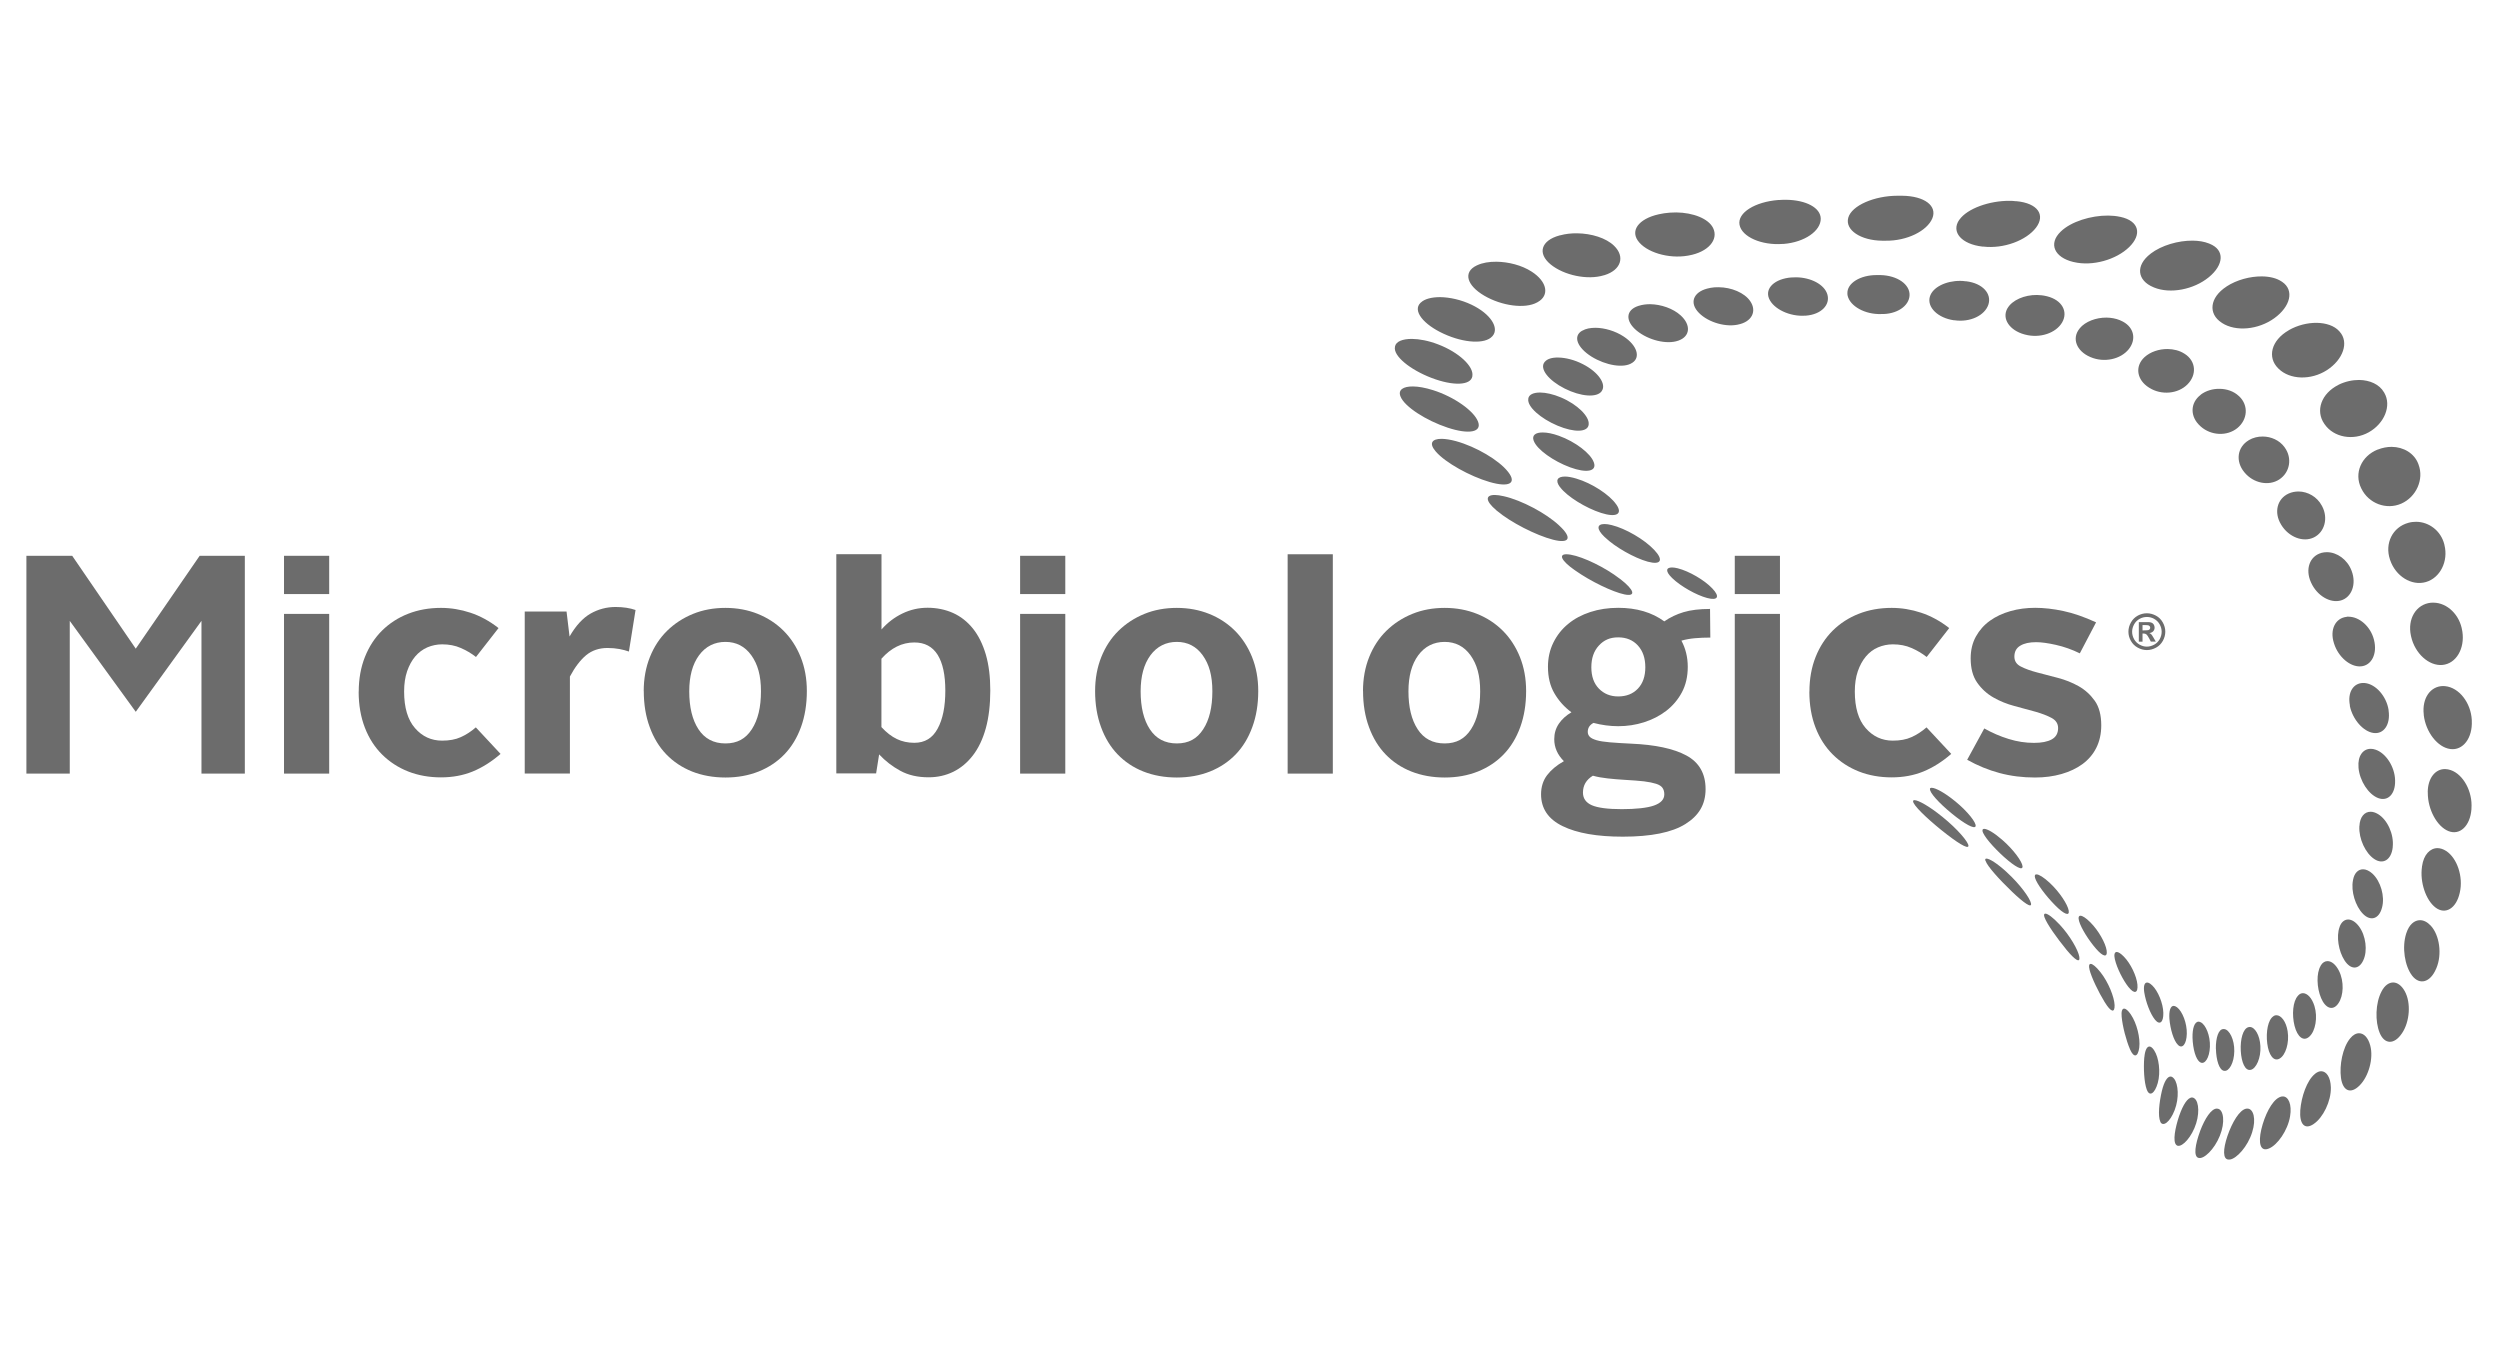 <?xml version="1.0" encoding="UTF-8"?>
<svg id='Capa_1' xmlns='http://www.w3.org/2000/svg' width='358' height='194' viewBox='0 0 358 194'>
  <defs>
    <style>.cls-1 {
      fill: #6c6c6c;
    }</style>
  </defs>
  <g>
    <path class='cls-1'
          d='M264.54,42.06c.1,1.53,2.13,2.84,4.41,2.91h.37c2.29,.07,4.07-1.14,4.13-2.69s-1.74-2.83-4.16-2.89h-.51c-2.37-.02-4.33,1.16-4.23,2.67m-7.93-2.33h-.1c-2.36,.19-3.82,1.53-3.19,3.03,.64,1.5,3,2.61,5.19,2.44h.09c2.2-.17,3.53-1.56,3.06-3.07-.43-1.39-2.34-2.4-4.47-2.42-.19,0-.39,.01-.58,.02m19.73,2.77c-.42,1.53,1.19,3.04,3.44,3.36h.09c2.25,.33,4.35-.69,4.86-2.25,.5-1.56-.83-3.05-3.17-3.33h-.1c-.25-.04-.5-.06-.74-.06-2.07-.02-4.01,.92-4.38,2.29m-31.41-1.29l-.09,.02c-2.16,.4-2.97,1.87-1.79,3.31s3.76,2.33,5.73,1.95l.08-.02c1.98-.38,2.76-1.9,1.76-3.36-.82-1.2-2.69-1.98-4.53-1.99-.4-.01-.79,.02-1.17,.09m42.54,2.92c-.86,1.5,.32,3.18,2.44,3.75l.08,.02c2.13,.57,4.42-.21,5.31-1.74,.88-1.53,0-3.2-2.15-3.74l-.09-.02c-.44-.11-.91-.16-1.36-.17-1.78-.02-3.55,.72-4.23,1.91m-52.79-.36l-.08,.02c-1.81,.6-1.88,2.16-.22,3.54,1.67,1.37,4.31,2.02,5.95,1.43l.06-.02c1.64-.6,1.79-2.21,.29-3.59-1.09-1-2.83-1.59-4.39-1.61-.57,0-1.12,.07-1.61,.23m63.14,3.23c-1.2,1.43-.45,3.26,1.48,4.09l.07,.03c1.94,.83,4.31,.32,5.48-1.15,1.16-1.47,.71-3.31-1.2-4.1l-.08-.04c-.59-.24-1.25-.36-1.91-.37-1.5-.01-3.03,.55-3.85,1.54m-71.22,.32l-.05,.03c-1.33,.78-.67,2.42,1.37,3.7,2.05,1.27,4.61,1.69,5.8,.9l.05-.03c1.19-.78,.68-2.47-1.23-3.74-1.22-.81-2.76-1.25-4.05-1.26-.74,0-1.4,.12-1.88,.41m80.49,3.8c-1.43,1.33-1.08,3.27,.64,4.35h0l.07,.04c1.71,1.08,4.09,.87,5.44-.49,1.36-1.36,1.25-3.33-.39-4.38l-.07-.04c-.67-.43-1.52-.64-2.37-.65-1.23-.01-2.48,.4-3.32,1.17m-85.88,.66l-.03,.04c-.76,.95,.58,2.63,2.88,3.79,2.3,1.16,4.62,1.34,5.3,.38l.02-.04c.67-.96-.48-2.69-2.69-3.82-1.21-.63-2.51-.95-3.56-.96-.87-.02-1.57,.19-1.91,.61m93.94,4.71c-1.58,1.19-1.55,3.19-.07,4.5l.05,.05c1.48,1.32,3.78,1.43,5.25,.23,1.47-1.2,1.64-3.25,.26-4.55l-.06-.05c-.71-.67-1.73-1.02-2.75-1.02-.95-.02-1.93,.26-2.69,.83m-96.3,.58v.05c-.16,1.1,1.78,2.8,4.18,3.81,2.41,1.02,4.35,.96,4.47-.15v-.04c.12-1.11-1.6-2.85-3.98-3.85-1.09-.46-2.13-.69-2.95-.7-.97-.01-1.64,.29-1.72,.88m103.16,5.96c-1.65,.99-1.9,3.01-.64,4.55l.05,.06c1.26,1.53,3.45,1.99,4.97,1,1.53-1,1.9-3.06,.77-4.6l-.05-.07c-.71-.95-1.88-1.47-3.07-1.48-.7-.01-1.41,.16-2.03,.53m-102.39,.05l.02,.05c.45,1.23,2.83,2.91,5.2,3.78,2.37,.87,3.84,.58,3.41-.67h0l-.02-.05c-.43-1.25-2.63-2.95-5.01-3.8-.89-.32-1.67-.47-2.29-.47-1.04-.01-1.59,.4-1.31,1.17m3.76,6.63l.04,.05c1,1.33,3.67,2.97,5.86,3.67,2.19,.7,3.13,.17,2.19-1.19l-.04-.05c-.94-1.36-3.46-3.02-5.71-3.68-.64-.19-1.19-.29-1.62-.29-1.08,0-1.43,.55-.72,1.5m104.36,.93c-1.67,.75-2.14,2.73-1.09,4.44h0l.04,.07c1.05,1.71,3.1,2.53,4.65,1.78,1.55-.75,2.1-2.77,1.18-4.49l-.04-.07c-.67-1.26-2-2.01-3.32-2.02-.49,0-.97,.09-1.42,.29m-88.31,12.08l.05,.05c1.19,1.15,3.43,2.42,4.98,2.83,1.55,.42,1.87-.19,.75-1.36l-.04-.04c-1.11-1.17-3.29-2.44-4.91-2.85-.32-.08-.6-.12-.83-.12-.89,0-.95,.57,0,1.49m-9.67-5.88l.06,.06c1.47,1.42,4.24,2.98,6.14,3.5,1.91,.52,2.3-.23,.93-1.68l-.05-.05c-1.37-1.45-4.05-3.02-6.05-3.51-.4-.1-.74-.15-1.02-.15-1.11,0-1.18,.71-.01,1.84m102.65,2.3c-1.67,.47-2.32,2.33-1.49,4.18l.03,.07c.83,1.85,2.73,3,4.28,2.55,1.54-.45,2.24-2.35,1.53-4.22l-.03-.08c-.6-1.56-2.06-2.6-3.5-2.61-.27,0-.55,.03-.81,.1m3.64,9.16c-1.64,.16-2.46,1.84-1.84,3.76l.02,.07c.61,1.93,2.33,3.39,3.86,3.26,1.53-.13,2.36-1.83,1.86-3.78l-.02-.08c-.48-1.84-2.05-3.23-3.6-3.25-.09,0-.18,0-.27,0m.43,12.71v.07c.4,1.93,1.91,3.67,3.39,3.87,1.48,.21,2.45-1.23,2.16-3.2v-.08c-.3-1.96-1.81-3.7-3.39-3.87-.08,0-.15-.01-.22-.01-1.45-.01-2.3,1.37-1.93,3.21m1.23,8.85v.07c.16,1.88,1.42,3.82,2.81,4.35,1.4,.53,2.48-.58,2.43-2.49v-.08c-.05-1.91-1.31-3.86-2.8-4.36-.23-.08-.46-.12-.66-.12-1.15-.02-1.91,1.04-1.78,2.63m-61.36,3.09c-.13,.5,1.31,2.07,3.09,3.52l.07,.06c1.78,1.45,3.23,2.26,3.37,1.78,.13-.48-1.11-2.08-2.9-3.55l-.07-.05c-1.42-1.17-2.75-1.89-3.31-1.9-.15,0-.24,.04-.27,.15m61.5,5.32v.07c-.09,1.76,.88,3.84,2.15,4.67,1.26,.83,2.44,.09,2.63-1.69v-.07c.19-1.78-.75-3.89-2.13-4.7-.36-.21-.71-.32-1.03-.32-.89-.01-1.55,.75-1.61,2.05m-53.98,.69c.11,.69,1.55,2.35,3.08,3.73l.07,.06c1.54,1.37,2.64,1.96,2.59,1.28-.05-.67-1.29-2.38-2.89-3.77l-.06-.05c-1.12-.98-2.1-1.54-2.54-1.54-.19,0-.28,.1-.24,.3m53.05,7h0v.06c-.32,1.57,.35,3.71,1.43,4.81,1.08,1.11,2.29,.74,2.71-.84l.02-.07c.43-1.58-.19-3.77-1.39-4.86-.46-.41-.92-.61-1.33-.61-.69,0-1.25,.53-1.43,1.51m-45.54-.28c.26,.88,1.57,2.6,2.83,3.88l.05,.05c1.26,1.28,2.09,1.62,1.94,.75s-1.3-2.64-2.67-3.92h0l-.05-.05c-.85-.79-1.54-1.21-1.89-1.21-.22-.01-.3,.15-.21,.49m6.3,6.19c.3,1.05,1.42,2.81,2.43,3.96l.04,.05c1,1.14,1.64,1.25,1.48,.19-.16-1.05-1.17-2.86-2.33-4.01l-.04-.04c-.6-.6-1.09-.9-1.37-.91-.26,0-.35,.25-.21,.75m37.33,.82l-.02,.05c-.5,1.34-.15,3.47,.72,4.8s2.02,1.34,2.66,0l.02-.05c.63-1.33,.37-3.52-.63-4.85-.49-.65-1.04-.97-1.53-.98-.52,0-.98,.35-1.23,1.03m-32.18,4.7c.28,1.22,1.16,2.97,1.95,3.96l.04,.04c.79,.98,1.34,.83,1.23-.4-.11-1.22-.97-3.03-1.94-4.01l-.04-.04c-.41-.42-.75-.62-.98-.63-.31,0-.43,.37-.27,1.06m29.49,.88l-.02,.04c-.64,1.07-.57,3.13,.06,4.62,.63,1.49,1.68,1.87,2.44,.81l.03-.05c.76-1.06,.85-3.16,.09-4.66-.46-.91-1.07-1.39-1.64-1.39-.36,0-.71,.2-.97,.63m-25.27,3.85c.21,1.36,.86,3.08,1.52,3.89l.03,.04c.66,.8,1.21,.37,1.18-1s-.77-3.15-1.6-3.94l-.03-.02c-.27-.26-.5-.38-.69-.38-.38-.01-.55,.5-.41,1.42m22.04,.44l-.03,.03c-.74,.79-.89,2.71-.49,4.31,.41,1.6,1.29,2.3,2.12,1.54l.03-.03c.83-.76,1.2-2.72,.7-4.35-.36-1.16-1.02-1.83-1.64-1.84-.24,0-.48,.1-.69,.33m-18.44,3.34c.12,1.48,.61,3.14,1.22,3.73l.02,.02c.6,.6,1.22-.11,1.25-1.61,.04-1.5-.63-3.2-1.39-3.78l-.03-.02c-.17-.13-.33-.19-.46-.19-.46,0-.69,.71-.61,1.85m14.92-.38l-.03,.02c-.77,.49-1.09,2.23-.88,3.89s.92,2.64,1.75,2.18l.03-.02c.83-.46,1.41-2.22,1.14-3.91-.22-1.39-.92-2.28-1.59-2.29-.15-.01-.29,.03-.43,.12m-11.6,3.11c.05,1.57,.46,3.13,1.09,3.5l.03,.02c.62,.36,1.31-.62,1.37-2.22,.07-1.6-.6-3.19-1.33-3.53h-.02c-.09-.05-.18-.08-.27-.08-.58,0-.9,.94-.87,2.31m8.03-1.52h-.03c-.77,.21-1.18,1.73-1.09,3.39s.63,2.89,1.4,2.72h.03c.77-.17,1.48-1.7,1.38-3.4-.08-1.57-.8-2.74-1.52-2.74-.05,0-.12,.01-.17,.02m-4.68,3.1c.04,1.64,.47,3.05,1.16,3.16h.03c.69,.12,1.42-1.14,1.44-2.81,.03-1.67-.7-3.1-1.45-3.17h-.09c-.71-.02-1.12,1.23-1.1,2.83' />
    <path class='cls-1'
          d='M272.31,28.03h-.58c-3.3,0-6.57,1.39-7.06,3.15s1.79,3.26,4.86,3.29h.47c3.08,.05,5.96-1.4,6.71-3.2,.73-1.78-1.09-3.2-4.33-3.24h-.08Zm8.26,3.44c-1.24,1.78,.38,3.51,3.31,3.84h.12c2.94,.35,6.18-.89,7.56-2.71,1.37-1.82,.26-3.5-2.81-3.79h-.13c-.27-.04-.55-.05-.84-.05-2.87-.03-6.07,1.09-7.2,2.71m-25.79-2.83h-.14c-3.32,.26-5.87,1.82-5.55,3.55s3.16,2.97,6.19,2.74h.12c3.03-.24,5.34-1.88,5.32-3.62-.02-1.57-2.12-2.67-4.95-2.7-.32,0-.64,0-.98,.03m40.3,4.52c-1.83,1.76-.88,3.71,1.78,4.35l.1,.02c2.66,.63,6.05-.33,7.92-2.15,1.85-1.81,1.45-3.73-1.24-4.32l-.12-.02c-.5-.11-1.06-.16-1.64-.17-2.47-.02-5.33,.86-6.8,2.29m-56.88-2.6l-.13,.02c-3.09,.5-4.71,2.2-3.56,3.87,1.15,1.66,4.38,2.65,7.17,2.16h0l.11-.02c2.8-.49,4.33-2.27,3.5-3.95-.67-1.34-2.85-2.19-5.28-2.22-.6,0-1.2,.04-1.8,.13m-14.81,3.14l-.11,.03c-2.63,.72-3.18,2.55-1.28,4.13,1.9,1.57,5.3,2.3,7.65,1.57l.09-.02c2.35-.73,2.98-2.63,1.37-4.2-1.14-1.12-3.25-1.77-5.31-1.79-.83-.01-1.65,.08-2.41,.29m84.55,2.63c-2.23,1.7-1.91,3.85,.4,4.8l.09,.04c2.32,.95,5.68,.3,7.84-1.47,2.15-1.76,2.34-3.91,.1-4.8l-.1-.04c-.65-.26-1.45-.39-2.3-.4-2.05-.02-4.46,.66-6.04,1.87m-96.42,1.65l-.09,.04c-1.97,.94-1.42,2.85,1.09,4.32s5.84,1.92,7.57,.97l.07-.04c1.74-.95,1.4-2.93-.86-4.38-1.41-.91-3.31-1.39-5.03-1.41-1.04-.01-2.01,.15-2.75,.5m107.3,3.05c-2.46,1.6-2.64,3.92-.7,5.18l.07,.05c1.95,1.26,5.17,.97,7.47-.69,2.29-1.65,2.91-4,1.12-5.21l-.08-.05c-.71-.48-1.71-.72-2.83-.73-1.68-.01-3.59,.49-5.06,1.45m-115.37,2.29l-.05,.05c-1.16,1.13,.42,3.1,3.33,4.43,2.91,1.34,5.94,1.51,6.95,.36l.04-.04c1-1.15-.27-3.18-3.02-4.49-1.47-.7-3.1-1.06-4.48-1.08-1.21,0-2.22,.25-2.76,.77m124.27,3.98c-2.52,1.45-3.1,3.88-1.5,5.45l.06,.06c1.6,1.57,4.61,1.68,6.92,.19,2.3-1.49,3.2-3.98,1.81-5.51l-.06-.07c-.7-.78-1.9-1.17-3.23-1.19-1.31-.01-2.75,.34-4,1.06m-127.98,2.31v.05c-.3,1.3,2.15,3.29,5.24,4.47,3.09,1.18,5.62,1.09,5.84-.24v-.05c.22-1.33-1.89-3.37-4.92-4.52-1.35-.52-2.67-.77-3.74-.78-1.33,0-2.27,.36-2.42,1.08m135.11,5.5c-2.48,1.24-3.33,3.72-2.03,5.58l.05,.07c1.29,1.87,4.07,2.4,6.32,1.14,2.24-1.26,3.29-3.81,2.22-5.65l-.05-.08c-.65-1.13-2.02-1.74-3.56-1.76-.97,0-1.99,.22-2.95,.69m-134.33,1.64l.02,.06c.58,1.45,3.68,3.43,6.74,4.44,3.06,1.01,4.92,.65,4.36-.84h0l-.02-.05c-.57-1.49-3.36-3.51-6.43-4.48-1.11-.35-2.11-.53-2.89-.53-1.39-.01-2.14,.49-1.78,1.41m139.95,7.62c-2.37,.95-3.41,3.4-2.38,5.52l.04,.08c1.03,2.12,3.56,3.09,5.71,2.15,2.15-.95,3.28-3.48,2.47-5.6l-.03-.09c-.58-1.53-2.12-2.43-3.82-2.44-.66,0-1.33,.13-1.99,.39m-134.92,.24l.06,.07c1.36,1.57,4.86,3.51,7.67,4.33,2.81,.82,3.94,.19,2.67-1.43l-.05-.06c-1.27-1.62-4.54-3.57-7.43-4.36-.81-.22-1.5-.32-2.04-.33-1.41-.01-1.85,.64-.88,1.78m8.68,8.44l.09,.07c1.99,1.68,5.63,3.53,8.04,4.15,2.41,.62,2.79-.27,.93-1.99l-.07-.07c-1.85-1.72-5.35-3.59-7.9-4.16-.5-.12-.93-.17-1.27-.18-1.39-.01-1.4,.83,.19,2.18m130.61,1.81c-2.25,.61-3.41,2.94-2.63,5.25l.03,.09c.78,2.3,3.06,3.73,5.11,3.14,2.05-.59,3.25-2.98,2.66-5.31l-.02-.1c-.49-1.93-2.18-3.2-4.02-3.22-.37,0-.75,.04-1.13,.15m-119.38,6.76l.09,.07c2.18,1.54,5.34,3.07,7.04,3.42,1.71,.35,1.43-.63-.61-2.21l-.08-.05c-2.04-1.58-5.17-3.11-7.02-3.43-.22-.04-.41-.05-.58-.06-1.18-.01-.76,.92,1.16,2.27m122.61,4.67c-2.12,.22-3.39,2.33-2.85,4.75h0l.02,.09c.54,2.42,2.55,4.25,4.49,4.07,1.95-.18,3.22-2.33,2.85-4.78l-.02-.1c-.35-2.31-2.15-4.02-4.12-4.04-.13,0-.26,0-.39,.01m-1,16v.09c.29,2.44,1.98,4.62,3.8,4.86,1.82,.25,3.2-1.57,3.08-4.05v-.1c-.13-2.48-1.82-4.65-3.8-4.85-.09,0-.18-.01-.27-.02-1.84-.01-3.08,1.74-2.81,4.07m.58,11.14v.09c-.01,2.36,1.31,4.81,2.95,5.47,1.64,.66,3.12-.73,3.3-3.14v-.1c.18-2.41-1.16-4.87-2.96-5.49-.28-.1-.55-.14-.81-.15-1.42-.02-2.48,1.31-2.49,3.31m-73.7,1.29c-.02,.55,1.88,2.38,4.03,4.12l.09,.07c2.15,1.73,3.76,2.74,3.81,2.22,.04-.52-1.54-2.4-3.72-4.16l-.09-.07c-1.76-1.43-3.36-2.33-3.92-2.33-.12,0-.2,.05-.2,.16m72.88,9.28v.09c-.33,2.19,.55,4.81,1.95,5.86,1.4,1.05,2.95,.13,3.45-2.1l.02-.09c.5-2.23-.38-4.89-1.96-5.92-.42-.27-.84-.4-1.23-.41-1.09,0-1.99,.95-2.22,2.57m-62.51-.75c.25,.78,2.01,2.71,3.73,4.36l.07,.07c1.73,1.65,2.85,2.41,2.71,1.67-.14-.75-1.59-2.75-3.43-4.43l-.07-.07c-1.33-1.22-2.45-1.92-2.88-1.92-.16,0-.22,.1-.15,.31m8.46,8.09c.35,.99,1.8,3,3.06,4.54l.05,.07c1.26,1.53,2.03,2.02,1.88,1.06-.16-.97-1.35-3.05-2.81-4.61l-.05-.05c-.93-1-1.68-1.53-2.01-1.53-.19,0-.24,.17-.12,.53m51.81,2.28l-.02,.07c-.62,1.95-.21,4.62,.86,6.01,1.08,1.39,2.6,.97,3.43-.99l.04-.09c.83-1.96,.47-4.71-.81-6.09-.49-.52-1.02-.78-1.53-.78-.82,0-1.57,.64-1.96,1.85m-45.38,5.21c.3,1.19,1.31,3.25,2.16,4.64l.04,.06c.85,1.39,1.43,1.6,1.4,.42-.04-1.18-.9-3.31-2.01-4.71l-.04-.05c-.61-.77-1.1-1.16-1.37-1.16-.23,0-.31,.27-.17,.81m41.84,3.09l-.03,.06c-.87,1.64-.94,4.27-.26,5.92s2.06,1.72,3.16,.1l.05-.07c1.09-1.62,1.31-4.33,.38-6-.46-.83-1.06-1.24-1.65-1.25-.61,0-1.21,.41-1.65,1.24m-37.24,3.65c.12,1.38,.66,3.44,1.19,4.66l.02,.05c.53,1.21,1.12,1.12,1.31-.26,.18-1.37-.36-3.52-1.19-4.73h0l-.03-.05c-.38-.55-.7-.81-.94-.82-.29,0-.43,.4-.36,1.15m32.73,3.11l-.04,.05c-1.04,1.28-1.53,3.79-1.28,5.63,.26,1.84,1.36,2.35,2.63,1.1l.05-.05c1.26-1.26,2.01-3.83,1.51-5.7-.3-1.14-.92-1.76-1.6-1.76-.43,0-.88,.24-1.28,.74m-29.48,2.72c-.13,1.55-.02,3.58,.35,4.59l.02,.04c.36,1.01,1.12,.6,1.56-.96,.44-1.56,.16-3.67-.51-4.67l-.02-.04c-.24-.35-.46-.52-.66-.52-.37,0-.64,.55-.73,1.56m24.44,2.35l-.04,.04c-1.11,.91-1.92,3.22-2.07,5.17-.14,1.95,.6,2.86,1.9,1.99l.05-.04c1.29-.87,2.48-3.22,2.43-5.22-.04-1.45-.63-2.3-1.38-2.31-.29,0-.58,.12-.89,.37m-21.92,2.41c-.4,1.7-.6,3.66-.23,4.44v.03c.38,.77,1.39,.04,2.05-1.68,.67-1.73,.53-3.76-.09-4.51l-.02-.02c-.16-.19-.32-.28-.48-.28-.47,0-.92,.76-1.23,2.03m16.82,.94l-.04,.02c-1.07,.54-2.08,2.58-2.55,4.58-.46,1.99-.13,3.23,1.06,2.75l.05-.02c1.19-.49,2.67-2.55,3.01-4.6,.29-1.71-.24-2.85-1.03-2.85-.16-.01-.33,.03-.5,.12m-14.34,2.62c-.61,1.82-.94,3.68-.44,4.19l.02,.02c.5,.51,1.79-.55,2.59-2.41,.8-1.86,.67-3.79,0-4.26l-.02-.02c-.1-.07-.21-.11-.32-.11-.62,0-1.29,1.04-1.82,2.58m9.62-.98h-.04c-.96,.18-2.01,1.94-2.69,3.92-.64,1.9-.69,3.36,.18,3.37h0s.07,0,.12,0h.04c.98-.13,2.57-1.87,3.2-3.91,.61-1.92,.18-3.37-.67-3.39-.05,0-.1,0-.16,.01m-6.62,3.21c-.71,1.92-.98,3.63-.24,3.84h.03c.72,.22,2.24-1.19,3.03-3.16,.8-1.97,.53-3.72-.27-3.88h-.03s-.08-.02-.12-.02c-.79-.01-1.71,1.39-2.4,3.21' />
  </g>
  <g>
    <polygon class='cls-1'
             points='28.59 79.59 19.44 92.89 10.34 79.59 3.78 79.59 3.78 110.78 9.99 110.78 9.99 88.91 19.44 101.93 28.85 88.91 28.85 110.78 35.06 110.78 35.06 79.59 28.59 79.59' />
    <path class='cls-1' d='M40.67,87.91h6.47v22.87h-6.47v-22.87Zm0-8.32h6.47v5.48h-6.47v-5.48Z' />
    <g>
      <path class='cls-1'
            d='M51.37,99.05c0-1.84,.3-3.5,.89-4.98s1.41-2.74,2.46-3.78c1.05-1.03,2.29-1.84,3.73-2.4,1.43-.56,3-.84,4.7-.84,1.41,0,2.81,.23,4.21,.69,1.39,.46,2.74,1.19,4.03,2.2l-3.23,4.14c-.66-.52-1.39-.95-2.18-1.29-.79-.35-1.68-.52-2.66-.52-.75,0-1.45,.15-2.12,.43-.66,.29-1.24,.72-1.73,1.29-.49,.58-.88,1.29-1.17,2.13-.29,.85-.43,1.82-.43,2.91,0,2.3,.52,4.05,1.56,5.24,1.03,1.19,2.33,1.79,3.88,1.79,1.03,0,1.93-.16,2.67-.5,.75-.33,1.47-.8,2.16-1.4l3.54,3.8c-1.29,1.12-2.63,1.96-3.99,2.52-1.37,.56-2.88,.84-4.55,.84s-3.26-.28-4.68-.84-2.67-1.37-3.73-2.42-1.89-2.33-2.48-3.86c-.59-1.52-.89-3.25-.89-5.17' />
      <path class='cls-1'
            d='M75.14,87.57h5.99l.43,3.58c.89-1.55,1.89-2.64,3-3.28,1.11-.63,2.31-.95,3.6-.95,.55,0,1.06,.04,1.53,.11s.91,.18,1.32,.32l-.95,5.95c-.4-.14-.86-.27-1.36-.36s-1.07-.15-1.7-.15c-1.21,0-2.23,.35-3.06,1.03-.83,.69-1.61,1.71-2.33,3.06v13.89h-6.47v-23.21h0Z' />
      <path class='cls-1'
            d='M98.7,99c0,2.27,.44,4.09,1.32,5.43s2.16,2.03,3.86,2.03,2.9-.67,3.78-2.03c.88-1.35,1.31-3.16,1.31-5.43s-.46-3.87-1.38-5.16c-.92-1.28-2.16-1.92-3.71-1.92s-2.84,.64-3.78,1.92c-.94,1.28-1.4,3-1.4,5.16m-6.52-.04c0-1.78,.3-3.41,.89-4.88s1.41-2.72,2.46-3.75c1.05-1.03,2.29-1.84,3.71-2.42,1.42-.58,2.97-.86,4.64-.86s3.22,.29,4.64,.86c1.42,.58,2.65,1.38,3.69,2.42s1.85,2.29,2.44,3.75c.59,1.47,.89,3.09,.89,4.88,0,1.9-.28,3.62-.84,5.16s-1.35,2.84-2.37,3.9-2.25,1.88-3.69,2.46c-1.44,.57-3.02,.86-4.75,.86s-3.35-.29-4.79-.86c-1.44-.58-2.67-1.4-3.69-2.46-1.02-1.06-1.81-2.36-2.37-3.9-.57-1.54-.85-3.26-.85-5.16' />
      <path class='cls-1'
            d='M126.23,104.13c.72,.78,1.45,1.34,2.2,1.7s1.58,.54,2.5,.54c1.5,0,2.61-.67,3.34-2.03,.74-1.35,1.1-3.17,1.1-5.43s-.36-3.95-1.1-5.14c-.74-1.18-1.85-1.77-3.34-1.77-1.76,0-3.33,.78-4.71,2.33v9.8h0Zm-6.47-24.77h6.47v10.78c.86-.98,1.86-1.74,3-2.29s2.33-.82,3.6-.82,2.54,.25,3.65,.75c1.11,.5,2.05,1.25,2.85,2.24,.79,.99,1.4,2.23,1.84,3.71,.43,1.48,.64,3.2,.64,5.16s-.21,3.84-.64,5.39c-.43,1.56-1.05,2.85-1.84,3.88-.79,1.03-1.73,1.82-2.8,2.35-1.08,.53-2.26,.8-3.56,.8-1.56,0-2.9-.31-4.04-.93s-2.15-1.4-3.04-2.35l-.43,2.72h-5.7v-31.4h0Z' />
    </g>
    <path class='cls-1' d='M146.08,87.91h6.47v22.87h-6.47v-22.87Zm0-8.32h6.47v5.48h-6.47v-5.48Z' />
    <path class='cls-1'
          d='M163.34,99c0,2.27,.44,4.09,1.32,5.43s2.16,2.03,3.86,2.03,2.9-.67,3.78-2.03c.88-1.35,1.31-3.16,1.31-5.43s-.46-3.87-1.38-5.16c-.92-1.28-2.16-1.92-3.71-1.92s-2.84,.64-3.78,1.92c-.94,1.28-1.4,3-1.4,5.16m-6.52-.04c0-1.78,.3-3.41,.89-4.88s1.41-2.72,2.46-3.75c1.05-1.03,2.29-1.84,3.71-2.42,1.42-.58,2.97-.86,4.64-.86s3.22,.29,4.64,.86,2.65,1.38,3.69,2.42c1.03,1.03,1.85,2.29,2.44,3.75,.59,1.47,.89,3.09,.89,4.88,0,1.9-.28,3.62-.85,5.16-.56,1.54-1.35,2.84-2.37,3.9s-2.25,1.88-3.69,2.46c-1.44,.57-3.02,.86-4.75,.86s-3.35-.29-4.79-.86-2.67-1.4-3.69-2.46-1.81-2.36-2.37-3.9c-.57-1.54-.85-3.26-.85-5.16' />
    <rect class='cls-1' x='184.39' y='79.37' width='6.47' height='31.41' />
    <g>
      <path class='cls-1'
            d='M201.69,99c0,2.27,.44,4.09,1.32,5.43,.88,1.35,2.16,2.03,3.86,2.03s2.9-.67,3.78-2.03c.88-1.35,1.31-3.16,1.31-5.43s-.46-3.87-1.38-5.16c-.92-1.28-2.16-1.92-3.71-1.92s-2.84,.64-3.78,1.92c-.94,1.28-1.4,3-1.4,5.16m-6.51-.04c0-1.78,.3-3.41,.89-4.88s1.41-2.72,2.46-3.75c1.05-1.03,2.29-1.84,3.71-2.42,1.42-.58,2.97-.86,4.64-.86s3.22,.29,4.64,.86,2.65,1.38,3.69,2.42c1.03,1.03,1.85,2.29,2.44,3.75,.59,1.47,.89,3.09,.89,4.88,0,1.9-.28,3.62-.84,5.16s-1.35,2.84-2.37,3.9-2.25,1.88-3.69,2.46c-1.44,.57-3.02,.86-4.75,.86s-3.35-.29-4.79-.86-2.67-1.4-3.69-2.46-1.81-2.36-2.37-3.9c-.57-1.54-.85-3.26-.85-5.16' />
      <path class='cls-1'
            d='M231.72,99.73c1.18,0,2.12-.37,2.83-1.12s1.06-1.77,1.06-3.06-.35-2.33-1.06-3.11c-.71-.78-1.65-1.17-2.83-1.17s-2.04,.39-2.76,1.17c-.72,.78-1.08,1.81-1.08,3.11s.36,2.32,1.08,3.06,1.64,1.12,2.76,1.12m1.03,11.95c-.92-.05-1.76-.13-2.52-.21s-1.48-.21-2.13-.39c-.95,.58-1.42,1.38-1.42,2.42,0,.83,.43,1.44,1.27,1.81,.85,.37,2.28,.56,4.29,.56s3.64-.17,4.62-.52c.98-.35,1.47-.88,1.47-1.6,0-.38-.09-.68-.26-.93-.17-.24-.47-.44-.91-.58s-1.01-.26-1.73-.35c-.72-.08-1.61-.15-2.67-.21m-12.08,2.07c0-1.06,.29-1.98,.86-2.74,.58-.76,1.38-1.43,2.41-2.01-.92-.92-1.38-1.97-1.38-3.15,0-.83,.22-1.57,.67-2.23,.44-.64,1.05-1.19,1.79-1.62-1.01-.75-1.82-1.65-2.44-2.72-.62-1.06-.92-2.33-.92-3.8,0-1.26,.26-2.42,.78-3.47s1.22-1.94,2.12-2.67c.89-.74,1.95-1.3,3.17-1.7,1.22-.4,2.55-.6,3.99-.6,2.62,0,4.81,.64,6.6,1.94,.83-.58,1.76-1.02,2.76-1.32s2.27-.46,3.79-.46l.04,4.1c-.78,0-1.5,.03-2.18,.09s-1.33,.17-1.96,.35c.6,1.12,.91,2.37,.91,3.75s-.28,2.6-.84,3.65-1.31,1.93-2.24,2.65c-.94,.72-2,1.26-3.19,1.64s-2.42,.56-3.69,.56c-1.18,0-2.36-.16-3.54-.47-.55,.29-.82,.72-.82,1.29,0,.26,.09,.49,.28,.69,.19,.2,.52,.36,.99,.5s1.11,.23,1.9,.3,1.81,.13,3.04,.19c3.45,.15,6.09,.71,7.92,1.7s2.74,2.6,2.74,4.81-.97,3.8-2.89,5c-1.93,1.21-4.92,1.81-8.97,1.81-3.68,0-6.55-.5-8.61-1.51-2.06-1-3.09-2.52-3.09-4.57' />
    </g>
    <path class='cls-1' d='M248.42,87.91h6.47v22.87h-6.47v-22.87Zm0-8.32h6.47v5.48h-6.47v-5.48Z' />
    <g>
      <path class='cls-1'
            d='M259.11,99.05c0-1.84,.3-3.5,.89-4.98s1.41-2.74,2.46-3.78c1.05-1.03,2.29-1.84,3.73-2.4,1.43-.56,3-.84,4.7-.84,1.41,0,2.81,.23,4.21,.69,1.39,.46,2.74,1.19,4.03,2.2l-3.23,4.14c-.66-.52-1.39-.95-2.18-1.29-.79-.35-1.68-.52-2.66-.52-.75,0-1.45,.15-2.12,.43s-1.24,.72-1.73,1.29c-.49,.58-.88,1.29-1.17,2.13-.29,.85-.43,1.82-.43,2.91,0,2.3,.52,4.05,1.56,5.24s2.33,1.79,3.88,1.79c1.03,0,1.93-.16,2.67-.5,.75-.33,1.47-.8,2.16-1.4l3.54,3.8c-1.29,1.12-2.63,1.96-3.99,2.52-1.37,.56-2.88,.84-4.55,.84s-3.26-.28-4.68-.84c-1.42-.56-2.67-1.37-3.73-2.42s-1.89-2.33-2.48-3.86c-.59-1.52-.89-3.25-.89-5.17' />
      <path class='cls-1'
            d='M284.14,104.31c1.12,.63,2.29,1.14,3.5,1.51,1.21,.38,2.42,.56,3.62,.56,1.09,0,1.94-.16,2.55-.5,.6-.33,.91-.87,.91-1.62,0-.63-.31-1.11-.93-1.45-.62-.33-1.39-.63-2.31-.89-.92-.26-1.93-.53-3.02-.82-1.09-.29-2.1-.7-3.02-1.23-.92-.53-1.69-1.23-2.31-2.12-.62-.88-.93-2.04-.93-3.47,0-1.18,.25-2.23,.75-3.13s1.17-1.66,2.01-2.26,1.81-1.06,2.94-1.38c1.12-.32,2.3-.47,3.54-.47s2.61,.15,4.04,.46c1.42,.3,2.98,.84,4.68,1.62l-2.33,4.44c-1.12-.55-2.26-.95-3.41-1.21-1.15-.26-2.1-.39-2.85-.39-.95,0-1.7,.16-2.26,.5-.57,.33-.85,.86-.85,1.57,0,.63,.31,1.11,.93,1.42,.62,.32,1.39,.6,2.31,.84,.92,.24,1.91,.5,2.98,.78s2.05,.67,2.98,1.19c.92,.52,1.69,1.22,2.31,2.09s.93,2.05,.93,3.52c0,1.21-.24,2.28-.71,3.22s-1.14,1.71-1.98,2.33c-.85,.62-1.85,1.09-3,1.42-1.15,.33-2.42,.5-3.8,.5-1.78,0-3.47-.21-5.07-.64-1.6-.43-3.14-1.06-4.64-1.9l2.45-4.49Z' />
      <path class='cls-1'
            d='M306.13,88.16c-.41,.22-.74,.55-.98,.97-.24,.43-.36,.86-.36,1.33s.12,.9,.35,1.31c.24,.42,.56,.74,.98,.97,.42,.23,.86,.35,1.31,.35s.9-.12,1.32-.35c.42-.23,.74-.56,.97-.97,.23-.42,.35-.86,.35-1.31s-.12-.91-.36-1.33c-.24-.43-.57-.75-.98-.97-.41-.22-.85-.34-1.3-.34-.46,0-.89,.12-1.31,.34m2.35,.46c.33,.18,.6,.44,.79,.78,.19,.34,.29,.7,.29,1.07s-.1,.72-.28,1.06c-.19,.33-.45,.6-.78,.78s-.69,.29-1.06,.29-.72-.1-1.05-.29-.6-.45-.78-.78-.28-.69-.28-1.06,.1-.73,.29-1.07c.19-.34,.46-.6,.78-.78,.33-.18,.68-.27,1.05-.27s.71,.09,1.04,.27m-1.67,3.26v-1.16h.15c.16,0,.29,.04,.4,.12,.1,.08,.24,.27,.4,.58l.24,.46h.71l-.33-.57c-.12-.2-.19-.32-.21-.34-.08-.11-.15-.18-.19-.21-.05-.04-.11-.07-.19-.1,.24-.04,.43-.12,.56-.27,.13-.15,.19-.32,.19-.52,0-.15-.04-.28-.1-.4-.07-.12-.16-.21-.26-.27-.1-.05-.25-.1-.44-.11-.07,0-.36,0-.89,0h-.57v2.8h.55Zm0-2.37h.23c.32,0,.53,.01,.61,.04s.15,.07,.19,.13,.07,.13,.07,.21-.02,.15-.07,.21c-.05,.06-.11,.11-.19,.13s-.29,.04-.61,.04h-.23v-.76h0Z' />
    </g>
  </g>
</svg>
